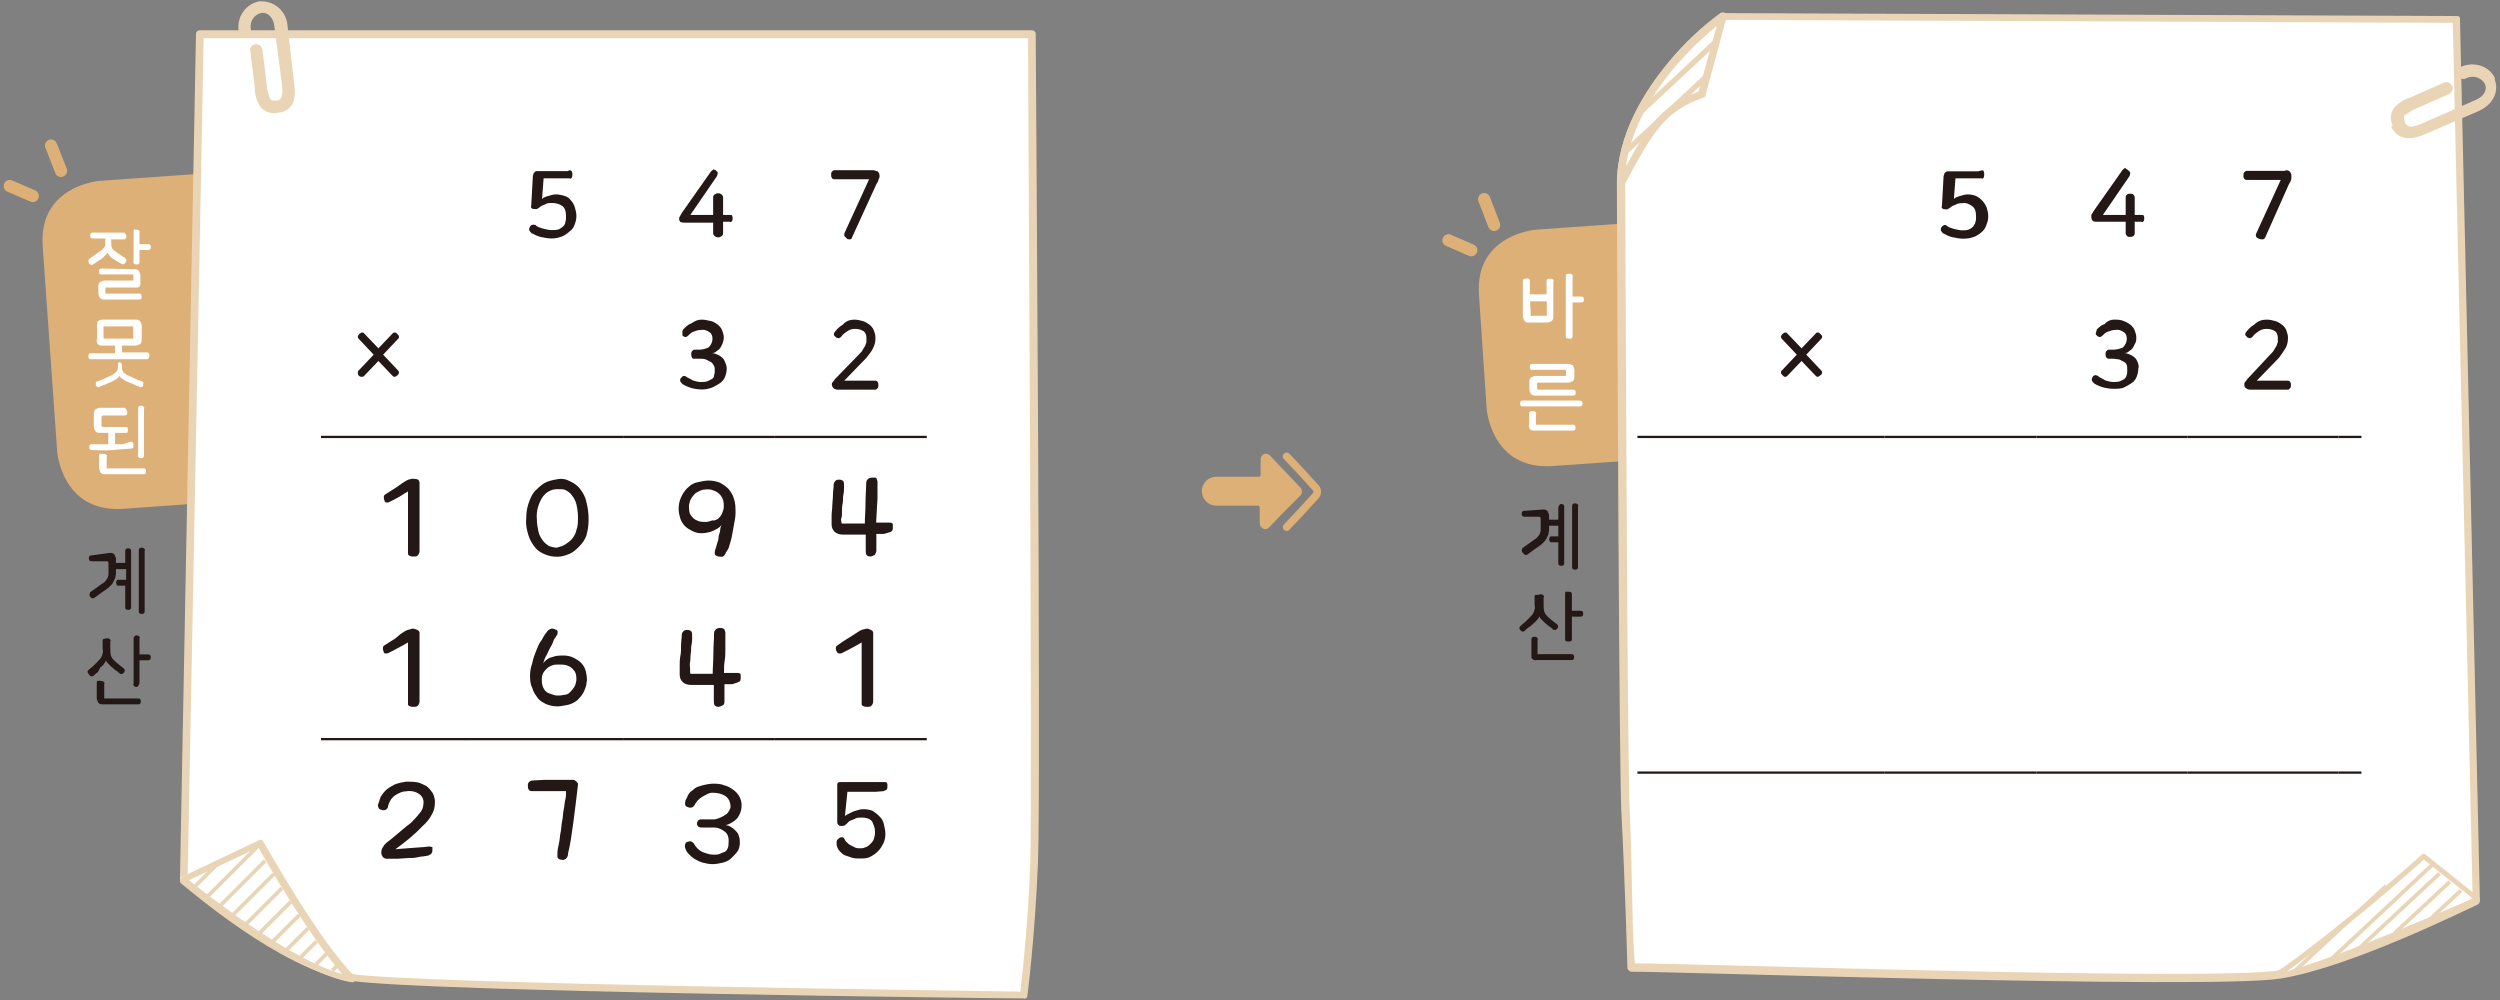 <?xml version="1.0" encoding="utf-8"?>
<!-- Generator: Adobe Illustrator 23.0.0, SVG Export Plug-In . SVG Version: 6.00 Build 0)  -->
<svg version="1.1" id="레이어_1" xmlns="http://www.w3.org/2000/svg" xmlns:xlink="http://www.w3.org/1999/xlink" x="0px"
	 y="0px" width="1106px" height="442.4px" viewBox="0 0 1106 442.4" style="enable-background:new 0 0 1106 442.4;"
	 xml:space="preserve">
<rect x="0" y="0" width="1106" height="442.4" fill="#808080" stroke="none"/>
<title>자산 1</title>
<g id="레이어_1-2">
	<path style="fill:#DDB078;" d="M44.2,80c0,0-27.3,2-25.3,29l6.4,90.8c0,0,2,27,29,25.3l48.3-3.4c0,0,27.3-2,25.3-29l-6.4-90.8
		c0,0-1.7-27.3-29-25.3L44.2,80z"/>
	<path style="fill:#FFFFFF;" d="M57.7,195.4c0.3,0,0.7,0,1,0.3c0.3,0.3,0.3,0.7,0.3,1s0,0.7,0,1s-0.3,0.7-0.7,0.7
		c-2.7,0.3-5.4,0.3-8.4,0.7c-3,0.3-6.1,0-9.1,0c-0.3,0-0.7,0-1-0.3c-0.3-0.3-0.3-0.7-0.3-1s0-0.7,0.3-1c0.3-0.3,0.7-0.3,1-0.3h7.1
		v-5.1h3v5.1h3.4L57.7,195.4z M56,181.5c0.3,0.3,0.3,0.7,0.3,1s0,0.7-0.3,1s-0.7,0.3-1,0.3h-9.4c-0.3,0-0.7,0.3-0.7,0.7l0,0v3.7
		c0,0.3,0.3,0.7,0.7,0.7l0,0h10.1c0.3,0,0.7,0,0.7,0.3c0.3,0.7,0.3,1.3,0,2c0,0.3-0.3,0.3-0.7,0.3H44.2c-0.7,0-1.3,0-2-0.7
		c-0.3-0.7-0.7-1.3-0.7-2v-5.7c0-0.7,0-1.3,0.7-2c0.7-0.3,1.3-0.7,2-0.7h11.1C55.6,180.9,56,181.2,56,181.5z M45.9,200.8
		c0.3,0,0.7,0,1,0.3s0.7,0.7,0.3,1v4.4c0,0.3,0,0.3,0,0.7c0,0,0.3,0.3,0.7,0h15.5c0.3,0,0.7,0,1,0.3c0.3,0.7,0.3,1.3,0,2
		c-0.3,0.3-0.7,0.3-1,0.3H46.5c-0.7,0-1.3,0-2-0.7c-0.3-0.7-0.7-1.3-0.7-2v-5.4c0-0.3,0-0.7,0.3-1C44.8,200.8,45.5,200.8,45.9,200.8
		L45.9,200.8z M62.4,179.5c0.3,0,0.7,0,1,0.3c0.3,0.3,0.7,0.7,0.3,1v20.6c0,0.3,0,0.7-0.3,1c-0.3,0.3-0.7,0.3-1,0.3
		c-0.3,0-0.7,0-1-0.3c-0.3-0.3-0.7-0.7-0.3-1v-20.6c0-0.3,0-0.7,0.3-1C61.7,179.5,62.1,179.5,62.4,179.5z"/>
	<path style="fill:#FFFFFF;" d="M54,155.9h10.8c0.3,0,0.7,0,1,0.3c0.3,0.3,0.3,0.7,0.3,1s0,0.7-0.3,1c0,0.3-0.3,0.7-0.7,0.7h-25
		c-0.3,0-0.7,0-0.7-0.3c-0.3-0.3-0.3-0.7-0.3-1s0-0.7,0.3-1c0-0.3,0.3-0.3,0.7-0.3h10.8v-4.7h3C54,151.5,54,155.9,54,155.9z
		 M52.6,160.3c0.3,0,0.7,0,1,0.3s0.3,0.7,0.3,1v0.7c0,1,0.3,1.7,0.7,2.4c0.7,0.7,1.7,1.3,2.7,1.7c1,0.3,2,1,2.7,1.3l2.7,1
		c0.3,0,0.7,0.3,0.7,0.7c0,0.3,0,0.7,0,1s-0.3,0.7-0.7,0.7c-0.3,0.3-0.7,0.3-1,0l-2.4-1l-2.4-1c-1-0.3-2-1-3-1.7c-0.7-0.3-1-1-1-1.3
		l0,0c-0.3,0.7-0.7,1-1,1.3c-1,0.7-2,1.3-3,1.7l-2.4,1l-2.4,1c-0.3,0.3-0.7,0.3-1,0c-0.3,0-0.7-0.3-0.7-0.7c0-0.3,0-0.7,0-1
		c0-0.3,0.3-0.7,0.7-0.7l2.7-1l2.7-1.3c1-0.3,2-1,2.7-1.7s1-1.3,1-2.4v-0.7c0-0.3,0-0.7,0.3-1C51.9,160.6,52.3,160.3,52.6,160.3z
		 M60,141.4c0.7,0,1.3,0,2,0.7c0.3,0.7,0.7,1.3,0.7,2v6.1c0,0.7,0,1.3-0.7,2c-0.7,0.3-1.3,0.7-2,0.7H45.2c-0.7,0-1.3,0-2-0.7
		c-0.3-0.7-0.7-1.3-0.3-2v-6.1c0-0.7,0-1.3,0.3-2c0.7-0.3,1.3-0.7,2-0.7H60z M46.5,144.4c-0.3,0-0.3,0-0.7,0c0,0,0,0.3,0,0.7v4
		c0,0.3,0,0.7,0.3,0.7h0.3h11.8c0.3,0,0.3,0,0.7,0c0,0,0.3-0.3,0-0.7v-4c0-0.3,0-0.3,0-0.7c-0.3,0-0.3,0-0.7,0H46.5z"/>
	<path style="fill:#FFFFFF;" d="M55.6,103.6c0.3,0.3,0.3,0.7,0.3,1c0,0.3,0,0.7-0.3,1c-0.3,0.3-0.7,0.3-1,0.3h-5.4v1.3
		c0,0.7,0,1.7,0.3,2.4c0.3,0.7,1,1.3,1.7,1.7c1.3,1,2.7,2,4,2.7c0.3,0.3,0.7,0.7,0.7,1s0,0.7-0.3,1s-0.3,0.7-0.7,0.7
		c-0.3,0.3-0.7,0.3-1.3,0c-0.3-0.3-1-0.7-1.7-1l-2-1.3c-0.7-0.3-1.3-1-1.7-1.7c-0.3-0.3-0.7-0.7-0.7-1l0,0c0,0.3-0.3,0.7-0.7,1
		c-0.7,0.7-1,1-1.7,1.7l-2,1.3l-2,1.3c-0.3,0.3-0.7,0.3-1,0c-0.3,0-0.7-0.3-0.7-0.7c-0.3-0.3-0.3-0.7-0.3-1s0.3-0.7,0.7-1l2.4-1.7
		l2.4-1.7c0.7-0.3,1-1,1.7-1.7c0.3-0.7,0.3-1.7,0.3-2.4v-1.3h-5.4c-0.3,0-0.7,0-1-0.3c-0.3-0.3-0.3-0.7-0.3-1c0-0.3,0-0.7,0.3-1
		c0.3-0.3,0.7-0.3,1-0.3H55C55,102.9,55.3,103.2,55.6,103.6z M59.4,119.1c0.7,0,1.3,0,2,0.7c0.3,0.7,0.7,1.3,0.7,2v3
		c0.3,1-0.3,2.4-1.3,2.4c-0.3,0-0.7,0-1,0H47.2h-0.3c0,0-0.3,0.3-0.3,0.7v1.3c0,0.3,0,0.7,0.3,0.7c0,0,0,0,0.3,0h14.5
		c0.3,0,0.7,0,0.7,0.3s0.3,0.7,0.3,1s0,0.7-0.3,1s-0.3,0.3-0.7,0.3H46.2c-0.7,0-1.3,0-2-0.7c-0.3-0.7-0.7-1.3-0.7-2v-3
		c0-0.7,0-1.3,0.7-2c0.7-0.3,1.3-0.7,2-0.7h12.1c0.3,0,0.3,0,0.7,0c0-0.3,0-0.3,0-0.7v-1.3c0-0.3,0-0.7-0.3-0.7h-0.3H44.8
		c-0.3,0-0.7,0-0.7-0.3c-0.3-0.3-0.3-0.7-0.3-1s0-0.7,0.3-1s0.3-0.3,0.7-0.3L59.4,119.1z M60.4,101.6c0.3,0,0.7,0,1,0.3
		c0.3,0.3,0.7,0.7,0.3,1v5.1h3.7c0.3,0,0.7,0,1,0.3c0.3,0.3,0.3,0.7,0.3,1c0,0.3,0,0.7-0.3,1c-0.3,0.3-0.7,0.3-1,0.3h-3.7v5.1
		c0,0.3,0,0.7-0.3,1s-0.7,0.3-1,0.3c-0.3,0-0.7,0-1-0.3c-0.3-0.3-0.7-0.7-0.3-1v-13.2c0-0.3,0-0.7,0.3-1
		C59.4,101.6,60,101.6,60.4,101.6z"/>
	<path style="fill:#231815;" d="M47.5,282.4c0.3,0,0.7,0,1,0.3c0.3,0.3,0.7,0.7,0.3,1v3.4c0,1,0,2,0.3,3s1,1.7,1.7,2.4l2,1.7
		l1.7,1.3c0.3,0.3,0.7,0.7,0.7,1c0,0.3,0,0.7-0.3,1c-0.3,0.3-0.7,0.7-1,0.7s-0.7,0-1-0.3c-0.3-0.3-1-1-1.7-1.3l-2-1.7
		c-0.7-0.7-1-1-1.7-1.7c-0.3-0.3-0.3-0.7-0.7-1l0,0c0,0.3-0.3,1-0.7,1.3c-0.3,0.7-1,1.3-1.7,1.7l-1,2l-2,1.7c-0.3,0.3-0.7,0.3-1,0.3
		c-0.3,0-0.7-0.3-1-0.7c-0.3-0.7-0.7-1-0.7-1.3s0.3-0.7,0.7-1l2-1.7l2-2c0.7-0.7,1.3-1.3,1.7-2.4c0.3-1,0.7-2,0.3-3v-3.4
		c0-0.3,0-0.7,0.3-1C46.9,282.4,47.2,282.4,47.5,282.4z M44.8,301.3c0.3,0,0.7,0,1,0.3s0.7,0.7,0.3,1v5.7c0,0,0,0.3,0,0.7
		c0.3,0,0.3,0,0.7,0H61c0.3,0,0.7,0,1,0.3s0.3,0.7,0.3,1s0,0.7-0.3,1c-0.3,0.3-0.7,0.3-1,0.3H45.5c-0.7,0-1.3,0-2-0.7
		c-0.3-0.7-0.7-1.3-0.7-2v-6.7c0-0.3,0-0.7,0.3-1C44.2,301.3,44.5,301,44.8,301.3z M60.4,281.1c0.3,0,0.7,0,1,0.3
		c0.3,0.3,0.7,0.7,0.3,1v7.1h3.7c0.3,0,0.7,0,1,0.3c0.3,0.3,0.3,0.7,0.3,1c0,0.3,0,0.7-0.3,1c-0.3,0.3-0.7,0.3-1,0.3h-3.7v9.8
		c0,0.3,0,0.7-0.3,1c-0.3,1-0.7,1-1,1s-0.7,0-1-0.3c-0.3-0.3-0.7-0.7-0.3-1v-19.9c0-0.3,0-0.7,0.3-1C59.4,281.4,60,281.1,60.4,281.1
		z"/>
	<path style="fill:#231815;" d="M48.6,244.6c0.7,0,1.3,0,2,0.7c0.3,0.7,0.7,1.3,0.7,2v3.7c0,1,0,2,0,2.7c0,0.7-0.3,1.3-0.3,2
		c-0.3,0.7-0.7,1.3-1,2s-1,1.3-1.7,2s-1.7,1.3-2.7,2l-3.7,2.7c-0.3,0.3-0.7,0.3-1,0.3c-0.3,0-0.7-0.3-1-0.7s-0.3-0.7-0.3-1
		c0-0.3,0.3-0.7,0.3-1l3.4-2.4c1-0.7,1.7-1.3,2.4-1.7c0.7-0.3,1-1,1.3-1.3c0.3-0.3,0.7-1,0.7-1.3c0.3-0.7,0.3-1,0.3-1.7s0-1.3,0-2.4
		V249c0-0.3-0.3-0.7-0.7-0.7l0,0h-6.7c-0.3,0-0.7,0-1-0.3s-0.3-0.7-0.3-1c0-0.3,0-0.7,0.3-1c0.3-0.3,0.7-0.3,1-0.3L48.6,244.6z
		 M56.7,242.6c0.3,0,0.7,0,1,0.3c0.3,0.3,0.3,0.7,0.3,1v24.6c0,0.3,0,0.7-0.3,1c-0.3,0.3-0.7,0.3-1,0.3c-0.3,0-0.7,0-1-0.3
		c-0.3-0.3-0.3-0.7-0.3-1v-9.4h-3c-0.3,0-0.7,0-0.7-0.3c-0.3-0.3-0.3-0.7-0.3-1c0-0.3,0-0.7,0.3-1c0-0.3,0.3-0.3,0.7-0.3h3.4v-4.7
		h-6.1V249h5.7V244c0-0.3,0-0.7,0.3-1C56,242.6,56.3,242.6,56.7,242.6z M62.7,242.3c0.3,0,0.7,0,1,0.3c0.3,0.3,0.7,0.7,0.3,1v26.7
		c0,0.3,0,0.7-0.3,1c-0.3,0.3-0.7,0.3-1,0.3c-0.3,0-0.7,0-1-0.3s-0.3-0.7-0.3-1v-26.7c0-0.3,0-0.7,0.3-1
		C62.1,242.3,62.4,242.3,62.7,242.3z"/>
	
		<line style="fill:none;stroke:#DDB078;stroke-width:5.399;stroke-linecap:round;stroke-linejoin:round;" x1="22.6" y1="64.4" x2="27" y2="75.6"/>
	
		<line style="fill:none;stroke:#DDB078;stroke-width:5.399;stroke-linecap:round;stroke-linejoin:round;" x1="4.3" y1="82.3" x2="14.5" y2="86.7"/>
	<path style="fill:#FFFFFF;" d="M88.4,14.8h368.1c0,0,2.4,333.4,1.3,366.5s-4.7,59.1-4.7,59.1s-266.2-3.7-297.6-8.1
		s-74.2-42.5-74.2-42.5L88.4,14.8z"/>
	<path style="fill:#E9D5B6;" d="M83,388.7c6.4,5.1,43.9,37.8,72.5,42.2c29.7,4.4,275,7.4,295.9,7.8c0.7-6.1,3.4-29,4.4-57.4
		c1-31.4-1-341.2-1-364.4H90.1L83,388.7z M452.8,441.7L452.8,441.7c-10.1,0-266.6-3-297.6-7.8s-72.5-41.2-74.9-42.9
		c-0.3-0.3-0.7-0.7-0.7-1.3l7.1-374.6c0-1,0.7-1.7,1.7-1.7h368.1c1,0,1.7,0.7,1.7,1.7c0,2.7,2.4,333.7,1,366.5
		c-1.3,32.7-4.7,59.1-4.7,59.1C454.5,441.4,453.8,442,452.8,441.7"/>
	<path style="fill:#FFFFFF;" d="M155.5,434.3c-27-4-75.9-45.9-75.9-45.9l34.8-16.9C114.4,371.5,139.3,417.4,155.5,434.3"/>
	<path style="fill:#E9D5B6;" d="M83.6,389.4c8.4,6.7,44.5,35.1,67.8,41.5c-14.5-16.5-33.4-49.3-37.1-56L83.6,389.4z M155.9,434.6
		L155.9,434.6c-26.7-4-73.6-42.9-75.6-44.5c-0.3-0.3-0.7-0.7-0.3-1.3c0-0.3,0.3-1,0.7-1l34.1-16.2c0.7-0.3,1.3,0,1.7,0.7
		c0.3,0.3,24.6,44.2,40.5,59.7c0.3,0.3,0.7,1,0.3,1.7C156.9,434.3,156.2,434.6,155.9,434.6"/>
	
		<rect x="83.5" y="386" transform="matrix(0.707 -0.707 0.707 0.707 -246.703 178.108)" style="fill:#E9D5B6;" width="16.2" height="1.7"/>
	
		<rect x="87" y="384.8" transform="matrix(0.707 -0.707 0.707 0.707 -242.587 185.694)" style="fill:#E9D5B6;" width="31.7" height="1.7"/>
	
		<rect x="92.8" y="390.2" transform="matrix(0.707 -0.707 0.707 0.707 -245.118 190.271)" style="fill:#E9D5B6;" width="28.7" height="1.7"/>
	
		<rect x="99" y="395" transform="matrix(0.707 -0.707 0.707 0.707 -247.088 195.153)" style="fill:#E9D5B6;" width="26" height="1.7"/>
	
		<rect x="105.2" y="400.2" transform="matrix(0.707 -0.707 0.707 0.707 -249.399 199.97)" style="fill:#E9D5B6;" width="22.9" height="1.7"/>
	
		<rect x="111.7" y="405.2" transform="matrix(0.707 -0.707 0.707 0.707 -251.467 204.925)" style="fill:#E9D5B6;" width="19.9" height="1.7"/>
	
		<rect x="118" y="410" transform="matrix(0.707 -0.707 0.707 0.707 -253.454 209.748)" style="fill:#E9D5B6;" width="16.9" height="1.7"/>
	
		<rect x="124.8" y="414.7" transform="matrix(0.707 -0.707 0.707 0.707 -255.292 214.702)" style="fill:#E9D5B6;" width="13.5" height="1.7"/>
	
		<rect x="131.5" y="419.2" transform="matrix(0.707 -0.707 0.707 0.707 -257.05 219.589)" style="fill:#E9D5B6;" width="10.1" height="1.7"/>
	
		<rect x="138.9" y="423.4" transform="matrix(0.707 -0.707 0.707 0.707 -258.312 224.847)" style="fill:#E9D5B6;" width="6.7" height="1.7"/>
	
		<rect x="146.7" y="427.5" transform="matrix(0.707 -0.707 0.707 0.707 -259.516 230.173)" style="fill:#E9D5B6;" width="2.7" height="1.7"/>
	<path style="fill:#E9D5B6;" d="M122.8,49.9L122.8,49.9c-3.4,0.7-6.4-0.7-8.1-3.4c-1.3-2.4-2-4.7-2-7.4v-0.7l-2-15.9
		c-0.3-1.3,0.7-2.7,2.4-3l0,0l0,0c1.3,0,2.7,1,3,2.4l2,16.5c0,1.7,0.7,3.4,1.3,5.1c0.3,0.7,0.7,1,2.4,1h0.3c1.3,0,3.4-0.3,2.7-6.7
		l-3.4-26c-0.3-3.4-2.4-6.4-5.7-6.1c-3.4,0.7-5.4,4-4.7,7.4l0,0c0,1.3-1.3,2.7-2.7,2.7c-1.3,0-2.4-1-2.7-2c-1-6.1,3-12.1,9.1-13.2
		h0.3h0.7c6.1,0,11.1,4.7,11.5,10.8l3,26.3C131.6,47.2,126.8,49.6,122.8,49.9"/>
	<line style="fill:none;stroke:#231815;stroke-width:1.012;stroke-miterlimit:10;" x1="142" y1="193.3" x2="208.8" y2="193.3"/>
	<line style="fill:none;stroke:#231815;stroke-width:1.012;stroke-miterlimit:10;" x1="208.8" y1="193.3" x2="276" y2="193.3"/>
	<line style="fill:none;stroke:#231815;stroke-width:1.012;stroke-miterlimit:10;" x1="276" y1="193.3" x2="342.8" y2="193.3"/>
	<line style="fill:none;stroke:#231815;stroke-width:1.012;stroke-miterlimit:10;" x1="342.8" y1="193.3" x2="410" y2="193.3"/>
	<line style="fill:none;stroke:#231815;stroke-width:1.012;stroke-miterlimit:10;" x1="142" y1="327" x2="208.8" y2="327"/>
	<line style="fill:none;stroke:#231815;stroke-width:1.012;stroke-miterlimit:10;" x1="208.8" y1="327" x2="276" y2="327"/>
	<line style="fill:none;stroke:#231815;stroke-width:1.012;stroke-miterlimit:10;" x1="276" y1="327" x2="342.8" y2="327"/>
	<line style="fill:none;stroke:#231815;stroke-width:1.012;stroke-miterlimit:10;" x1="342.8" y1="327" x2="410" y2="327"/>
	<path style="fill:#231815;" d="M253,75.9c0.3,0.7,0.3,1.7,0,2.7c-0.3,0.3-0.7,0.7-1,0.3h-11.5l-0.7,9.1c0.7-0.7,1.7-1,2.7-1.3
		s2.4-0.7,3.4-0.7c1.3,0,2.7,0.3,4,0.7c1,0.3,2,1,2.7,2c0.7,0.7,1.3,1.7,1.7,3c0.3,1,0.7,2.4,0.7,3.7v0.3c0,1.3-0.3,2.4-0.7,3.4
		c-0.3,1-1,2.4-2,3c-1,1-2,1.7-3.4,2.4c-1.7,0.7-3.4,1-4.7,1c-1.7,0-3.4-0.3-5.1-0.7c-1.3-0.3-2.7-1-4-1.7c-0.3-0.3-0.7-0.7-1-1.3
		c0-0.7,0-1,0.3-1.3c0.3-1,1.3-1.3,2.4-1c0,0,0.3,0,0.3,0.3c1,0.7,2,1,3,1.3c1.3,0.3,2.7,0.7,4,0.7c1,0,2,0,3-0.3
		c0.7-0.3,1.3-0.7,2-1.3c0.7-0.7,1-1.3,1-2c0.3-0.7,0.3-1.3,0.3-2.4v-0.3c0-1.7-0.3-3.4-1.7-4.4s-3-1.3-4.7-1.3c-1,0-2,0-3,0.7
		c-1,0.3-1.7,0.7-2.4,1.3c-0.3,0.3-0.7,0.3-1,0.7c-0.3,0-0.7,0-1,0c-0.3,0-1,0-1.3-0.3s-0.7-0.7-0.3-1l0.7-12.5c0-0.7,0-1,0.3-1.7
		c0-0.3,0.3-0.7,0.7-1c0.3-0.3,0.7-0.3,1-0.3c0.3,0,1,0,1.3,0h12.1C252,75.2,252.7,75.2,253,75.9z"/>
	<path style="fill:#231815;" d="M316.5,75.2c0.3,0.3,0.7,0.7,1,1c0,0.7,0,1-0.3,1.7l-11.8,17.2h10.1v-7.8c0-0.7,0.3-1,0.7-1.3
		c1-0.7,2-0.7,3,0c0.3,0.3,0.7,0.7,0.7,1.3v7.8h3c0.3,0,1,0,1,0.3c0.3,0.7,0.3,1.7,0,2.4c-0.3,0.3-0.7,0.7-1,0.3h-3v5.1
		c0,0.7-0.3,1-0.7,1.3c-1,0.7-2,0.7-3,0c-0.3-0.3-0.7-0.7-0.7-1.3v-4.7H303c-0.7,0-1.3,0-2-0.3c-0.7-0.7-0.7-1.7-0.3-2.4
		s0.7-1,1-1.7l12.8-18.2c0.3-0.3,0.7-0.7,1.3-1C315.8,74.9,316.1,75.2,316.5,75.2z"/>
	<path style="fill:#231815;" d="M388.4,75.9c0.3,0.3,0.7,1,0.7,1.7c0,0.3,0,0.3,0,0.7s0,0.3-0.3,0.7c0,0.3-0.3,0.7-0.3,1
		c0,0.3-0.3,0.7-0.7,1.3l-10.8,23.6c0,0.7-0.7,1-1,1c-0.3,0-1,0-1.3-0.3s-0.7-0.7-1-1c-0.3-0.7-0.3-1,0-1.7l10.8-23.6h-15.5
		c-0.3,0-1-0.3-1-0.7c-0.3-0.3-0.3-0.7-0.3-1.3c0-0.3,0-1,0.3-1.3s0.7-0.7,1-0.7h16.9C386.7,75.2,387.3,75.6,388.4,75.9z"/>
	<path style="fill:#231815;" d="M174.8,147.1c0.3,0,0.7,0.3,1,0.7c0.3,0.3,0.7,0.7,0.7,1s0,1-0.3,1l-6.7,7.1l6.7,7.1
		c0.3,0.3,0.3,0.7,0.3,1c-0.3,1-1,1.3-1.7,1.7c-0.3,0-0.7,0-1-0.3l-6.4-6.7l-6.4,6.7c-0.3,0.3-0.7,0.3-1,0.3c-1,0-1.7-0.7-1.7-1.7
		c0-0.3,0-1,0.3-1l6.7-7.1l-6.7-7.1c-0.3-0.3-0.3-0.7-0.3-1c0.3-1,1-1.3,1.7-1.7c0.3,0,1,0,1,0.3l6.4,6.7l6.4-6.7
		C174.1,147.1,174.4,147.1,174.8,147.1z"/>
	<path style="fill:#231815;" d="M310.4,141.4c1.3,0,2.7,0.3,4.4,0.7c1,0.3,2,1,3,1.7c0.7,0.7,1.3,1.3,1.7,2.4s0.7,2,0.7,3v0.3
		c0,1.3-0.7,3-1.3,4c-0.3,0.7-1,1.3-1.7,1.7c-0.7,0.7-1.3,1-2.4,1c1,0,1.7,0.3,2.7,0.7c0.7,0.3,1.3,0.7,2,1.3s1,1.3,1.3,2
		c0.3,1,0.7,1.7,0.7,2.7v0.3c0,1-0.3,2.4-0.7,3.4s-1,2-2,2.7c-1,0.7-2,1.3-3.4,2c-1.7,0.7-3.4,1-4.7,1c-3,0-6.1-0.7-8.8-2.4
		c-0.3-0.3-0.7-0.7-1-1.3c0-0.7,0-1,0.3-1.3c0.3-0.3,0.7-0.7,1-1c0.3,0,1,0,1.3,0.3c1,0.7,2,1,3,1.7c1,0.3,2.4,0.7,3.4,0.7
		s2,0,3-0.3c0.7-0.3,1.3-0.7,2-1c0.7-0.3,1-1,1-1.7c0.3-0.7,0.3-1.3,0.3-2v-0.3c0-0.7,0-1.7-0.7-2.4c-0.3-0.7-0.7-1-1.3-1.3
		c-0.7-0.3-1.3-0.7-2-1c-1-0.3-1.7-0.3-2.7-0.3h-2.4c-0.3,0-1,0-1-0.7c-0.3-0.3-0.3-1-0.3-1.3c0-0.3,0-1,0.3-1.3
		c0.3-0.3,0.7-0.7,1-0.7h2c1.3,0,3-0.3,4.4-1c1-1,1.7-2.4,1.7-3.7l0,0c0-1.3-0.3-2.4-1.3-3c-1.3-1-2.7-1.3-4-1c-1,0-2,0.3-3,0.7
		c-1,0.3-1.7,1-2.4,1.7c-0.3,0.3-0.7,0.7-1.3,0.7c-0.3,0-1-0.3-1.3-0.7c0-0.7,0-1.3,0-1.7c0-0.3,0.3-1,0.7-1.3c1-1,2-2,3.4-2.4
		C307.4,142,308.7,141.4,310.4,141.4z"/>
	<path style="fill:#231815;" d="M377.9,141.4c1.3,0,2.7,0.3,4,0.7c1,0.3,2,1,3,1.7c0.7,0.7,1.3,1.3,1.7,2.4s0.7,2,0.7,3v0.3
		c0,1.7-0.3,3-1,4.4c-0.7,1.7-2,3-3,4.4l-9.8,10.1h13.8c0.3,0,1,0.3,1,0.7c0.3,0.3,0.3,0.7,0.3,1.3c0,0.3,0,1-0.3,1.3
		c-0.3,0.3-0.7,0.7-1,0.7h-16.2c-0.7,0-1.7,0-2.4-0.7s-1-2-0.3-2.7c0.3-0.3,0.7-0.7,1-1.3l10.5-10.8c0.7-0.7,1.3-1.3,1.7-2
		c0.3-0.7,0.7-1,1-1.7c0.3-0.3,0.3-1,0.7-1.7c0-0.7,0-1,0-1.7v-0.3c0-1-0.3-2.4-1.3-3c-1-0.7-2.4-1-3.7-1s-2.4,0.3-3.4,1
		c-1,0.7-2,1.3-2.7,2.4c-0.3,0.3-0.7,0.7-1,0.7c-0.3,0-1,0-1.3-0.3s-0.7-0.7-1-1c0-0.3,0-1,0.3-1.3c1-1.3,2-2.4,3.7-3.4
		C374.2,142,376.2,141.4,377.9,141.4z"/>
	<path style="fill:#231815;" d="M183.9,211.9c1,0,1.7,0.7,1.7,1.7c0,2,0,4,0,6.4s0,4.7,0,7.4s0,5.1,0,7.8s0,4.7,0,6.7
		c0,0.7,0,1.3,0,1.7s0,1-0.3,1.3c0,0.3-0.3,0.7-0.7,1c-0.3,0.3-1,0.3-1.7,0.3s-1,0-1.7-0.3c-0.3-0.3-0.7-0.3-0.7-1c0-0.3,0-1,0-1.3
		c0-0.7,0-1.3,0-2c0-1.7,0-3.7,0-5.7s0-4.4,0-6.4s0-4.4,0-6.4c0-2,0-4,0-5.7l-1.7,1l-2,1.3l-2.4,1.3l-2,1c-0.3,0.3-1,0.3-1.3,0.3
		c-0.7,0-1-0.3-1-1c-0.3-0.3-0.3-1-0.3-1.3s0-1,0.7-1.3l2-1.3l2.7-1.7l2.4-1.7l2-1.3c0.7-0.3,1.3-0.7,2-0.7
		C182.2,211.6,182.9,211.9,183.9,211.9z"/>
	<path style="fill:#231815;" d="M256.4,241.6c-1.3,1.3-2.7,2.7-4.4,3.4s-3.4,1.3-5.4,1.3s-3.7-0.3-5.4-1c-1.7-0.7-3.4-1.7-4.4-3
		c-1.3-1.7-2.4-3.4-3-5.4c-0.7-2.4-1.3-4.7-1-7.4c0-2.4,0.3-4.7,1-6.7c0.7-2,1.3-3.7,2.7-5.4c1.3-1.3,2.7-2.7,4.4-3.7
		s3.7-1.3,5.7-1.7s4,0,5.7,1c1.7,0.7,3.4,2,4.4,3.4c1.3,1.7,2.4,3.7,2.7,5.7c0.7,2.4,1,5.1,1,7.8c0,2.4-0.3,4.7-1,7.1
		C258.8,238.6,257.8,240.2,256.4,241.6z M250,240.9c1-0.7,2-1.3,3-2.4c1-1.3,1.7-2.4,2-4c0.7-1.7,0.7-3.7,0.7-5.7s-0.3-4-0.7-5.7
		c-0.3-1.3-1-2.7-2-4c-0.7-1-1.7-1.7-3-2.4c-1-0.3-2-0.3-3.4-0.3c-2.7,0-5.1,1.3-6.7,3.7c-1.7,2.7-2.7,6.1-2.4,9.4
		c0,2,0.3,3.7,0.7,5.7c0.3,1.3,1,2.7,2,4c0.7,1,1.7,1.7,2.7,2.4c1,0.3,2.4,0.7,3.4,0.7C247.6,241.9,249,241.6,250,240.9z"/>
	<path style="fill:#231815;" d="M320.9,245c-0.3,0.7-0.7,1-1.3,1.3c-0.7,0-1.7,0-2.4-0.3c-0.7-0.3-1-0.7-1-1c0-0.7,0-1.3,0.3-2
		s0.3-1.3,0.7-2.4s0.7-2,0.7-3c0-1,0.7-2,0.7-3s0.3-1.7,0.7-2.4c-1,1.3-2.4,2-4,2.7s-3.4,1-5.1,1c-1.3,0-2.7-0.3-4-1
		c-1.3-0.7-2.4-1.3-3.4-2.4s-1.7-2.4-2-3.7c-1-3.4-0.7-6.7,1-9.8c0.7-1.3,1.7-2.7,3-3.7c1-1,2.4-1.7,4-2s3-0.7,4.7-0.7
		s3.4,0.3,5.1,1c1.3,0.7,2.7,1.7,3.7,2.7c1,1.3,2,2.7,2.4,4.4c0.7,2,0.7,4,0.7,6.1c0,1.7-0.3,3.4-0.7,5.4c-0.3,1.7-0.7,3.7-1,5.4
		s-1,3.4-1.3,4.7C321.9,243.6,321.2,244,320.9,245z M317.8,229.4c0.7-0.7,1.3-1.3,1.7-2.4c0.3-1,0.7-1.7,0.7-2.7s0-2-0.3-3
		c-0.3-1-0.7-1.7-1.3-2.4c-0.7-0.7-1.3-1.3-2.4-1.7c-0.7-0.3-1.7-0.7-2.7-0.7s-2,0-3,0.3s-2,1-2.7,1.3c-0.7,0.7-1.3,1.3-2,2.4
		c-0.7,1-0.7,2-1,3c0,1,0,2.4,0.3,3.4s1,1.7,1.7,2.4s1.7,1,2.4,1.3c1,0.3,2,0.3,3,0.3s2-0.3,3-0.7
		C316.1,230.5,317.2,229.8,317.8,229.4z"/>
	<path style="fill:#231815;" d="M391.1,236.2h-3.4c0,0.7,0,1.3,0,2s0,1.3,0,2c0,0.7,0,1.3,0,2c0,0.7,0,1,0,1.3c0,0.7-0.3,1.3-0.7,2
		c-0.7,0.3-1.3,0.7-2,0.7c-0.7,0-1.3-0.3-1.7-0.7c-0.3-0.7-0.3-1.3-0.3-2v-1.7c0-0.7,0-1.3,0-2c0-0.7,0-1.3,0-2v-1.3h-3h-3h-2.4
		h-1.7c-1.3,0-2.7-0.3-3.7-1.3c-1-1-1.3-2-1.3-3.4c0-1,0-2.4,0-3.7s0.3-3,0.3-4.4c0-1.3,0.3-3,0.3-4.7s0.3-3,0.3-4.4
		c0-1.3,1-2.4,2-2.4h0.3c0.7,0,1.3,0,2,0.7c0.3,0.7,0.3,1.3,0.3,1.7c0,0,0,0.7,0,1.3s0,1.7-0.3,3s0,2.4-0.3,3.7s-0.3,2.7-0.3,3.7
		c0,1,0,2.4-0.3,3c-0.3,0.7,0,1.3,0,1.3s0,1,0.3,1s0.7,0,1,0h4h2.7h2.4c0-2.7,0.3-5.7,0.3-9.1c0-3.4,0.3-6.1,0.3-8.8
		c0-0.7,0.3-1.3,0.7-1.7s1-0.7,2-0.7c0.3,0,1,0,1.3,0s0.7,0.3,0.7,0.7c0,0.3,0.3,0.7,0.3,1s0,0.7,0,1c0,0.7,0,1.3,0,2.7
		c0,1.3,0,2.7,0,4c0,1.3-0.3,3.4-0.3,5.1l-0.3,5.4h3.4h2.4c0.3,0,1,0,1.3,0.3c0.3,0,0.3,0.7,0.3,1.3s0,1.7-0.3,2s-0.7,0.7-1.3,0.7
		L391.1,236.2z"/>
	<path style="fill:#231815;" d="M183.9,278.4c1,0.3,1.7,0.7,1.7,1.7c0,2,0,4,0,6.4s0,4.7,0,7.4s0,5.1,0,7.8c0,2.7,0,4.7,0,6.7
		c0,0.7,0,1.3,0,1.7s0,1-0.3,1.3c0,0.3-0.3,0.7-0.7,1c-0.3,0.3-1,0.3-1.7,0.3s-1,0-1.7-0.3c-0.3-0.3-0.7-0.3-0.7-0.7s0-1,0-1.3
		c0-0.7,0-1.3,0-2c0-1.7,0-3.7,0-5.7s0-4.4,0-6.4s0-4.4,0-6.4s0-4,0-5.7l-1.7,1l-2.4,1.3l-2.4,1.3l-2,1c-0.3,0.3-1,0.3-1.3,0.3
		c-0.7,0-1-0.3-1-1c-0.3-0.3-0.3-1-0.3-1.3s0-1,0.7-1.3l2-1.3l2.7-1.7l2.4-2l2-1.3c0.7-0.3,1.3-0.7,2-0.7
		C182.2,278,182.9,278,183.9,278.4z"/>
	<path style="fill:#231815;" d="M258.1,306.4c-0.7,1.3-1.7,2.4-2.7,3.4c-1.3,1-2.7,1.7-4,2c-1.7,0.3-3.4,0.7-4.7,0.7
		c-1.7,0-3.4-0.3-5.1-1c-1.3-0.7-2.7-1.3-3.7-2.7s-2-2.7-2.4-4.4c-1-2-1-3.7-1-5.7c0-1.7,0.3-3.4,1-5.4c0.3-1.7,1-3.7,1.7-5.4
		s1.3-3.4,2.4-4.7c0.7-1.3,1.3-2.4,2.4-3.7c0.3-0.7,1-1,1.7-1.3s1.3,0,2,0.3c0.7,0,1,0.7,1,1c0,0.7,0,1.3-0.7,2
		c-0.3,0.7-1,1.3-1.3,2.4s-1,2-1.7,3.4s-1,2.4-1.7,3.4c-0.3,0.7-0.7,1.7-1,2.7c1-1.3,2.4-2.4,4-2.7c1.7-0.7,3.4-0.7,5.1-0.7
		c1.3,0,3,0.3,4.4,1c1.3,0.7,2.4,1.3,3.4,2.4c1,1,1.7,2.4,2,3.7c0.3,1.7,0.7,3.4,0.3,4.7C259.5,303.3,258.8,305,258.1,306.4z
		 M252,306.4c0.7-0.7,1.3-1.3,2-2.4c0.7-1,0.7-2,1-3c0-1,0-2-0.3-3c-0.3-1-1-1.7-1.7-2.4c-0.7-0.7-1.7-1-2.4-1.3
		c-1-0.3-2.4-0.3-3.4-0.3s-2,0-2.7,0.3c-1,0.3-1.7,0.7-2.4,1.3c-0.7,0.7-1.3,1.3-1.7,2s-0.7,1.7-0.7,2.7c0,1,0,2,0.3,3
		c0.3,1,0.7,1.7,1.3,2.4c0.7,0.7,1.3,1,2.4,1.3c1,0.3,1.7,0.7,2.7,0.7c1,0,2,0,3-0.3C250.3,307.4,251.4,307.1,252,306.4L252,306.4z"
		/>
	<path style="fill:#231815;" d="M323.9,302.7h-3.4c0,0.7,0,1.3,0,2c0,0.7,0,1.3,0,2c0,0.7,0,1.3,0,2c0,0.7,0,1,0,1.3
		c0,0.7,0,1.7-0.7,2s-1.3,0.7-2,0.7s-1.3-0.3-1.7-0.7c-0.3-0.7-0.3-1.3-0.3-2v-3.4c0-0.7,0-1.3,0-2V303h-3h-3h-2.4h-1.7
		c-1.3,0-2.7-0.3-3.7-1.3c-1-1-1.3-2-1.3-3.4c0-1,0-2.4,0-3.7s0-3,0.3-4.4s0.3-3,0.3-4.7s0.3-3,0.3-4.4s1-2.4,2-2.4c0,0,0,0,0.3,0
		c0.7,0,1.3,0,2,0.7c0.3,0.7,0.3,1.3,0.3,1.7c0,0,0,0.7,0,1.3s0,1.7-0.3,3s0,2.4-0.3,3.7s0,2.7-0.3,3.7s0,2.4,0,3s0,1.3,0,1.3
		s0,1,0.3,1s0.7,0,1,0h4h2.7h2c0-2.7,0.3-5.7,0.3-9.1s0.3-6.1,0.3-8.8c0-0.7,0.3-1.3,0.7-1.7s1-0.7,2-0.7c0.3,0,1,0,1.3,0.3
		c0.3,0,0.7,0.3,0.7,0.7s0.3,0.7,0.3,0.7c0,0.3,0,0.7,0,1s0,1.3,0,2.7s0,2.7,0,4s0,3.4-0.3,5.1s-0.3,3.4-0.3,5.4h3.4h2.4
		c0.3,0,1,0,1.3,0.3c0.3,0,0.3,0.7,0.3,1.3s0,1.7-0.3,2s-0.7,0.3-1.3,0.7L323.9,302.7z"/>
	<path style="fill:#231815;" d="M384.6,278.4c1,0.3,1.7,0.7,1.7,1.7c0,2,0,4,0,6.4s0,4.7,0,7.4s0,5.1,0,7.8c0,2.7,0,4.7,0,6.7
		c0,0.7,0,1.3,0,1.7s0,1-0.3,1.3c0,0.3-0.3,0.7-0.7,1c-0.3,0.3-1,0.3-1.7,0.3s-1,0-1.7-0.3c-0.3-0.3-0.7-0.3-0.7-0.7s0-1,0-1.3
		c0-0.7,0-1.3,0-2c0-1.7,0-3.7,0-5.7s0-4.4,0-6.4s0-4.4,0-6.4s0-4,0-5.7l-1.7,1l-2.4,1.3c-0.7,0.3-1.7,1-2.4,1.3l-2,1
		c-0.3,0.3-1,0.3-1.3,0.3c-0.7,0-1-0.3-1.3-1c-0.3-0.3-0.3-1-0.3-1.3s0-1,0.7-1.3l2.4-1.7l2.7-1.7l2.7-1.7l2-1.3
		c0.7-0.3,1.3-0.7,2-0.7C383.3,278,384,278,384.6,278.4z"/>
	<path style="fill:#231815;" d="M191.3,375.9c0,0.7,0,1.3-0.7,2c-0.7,0.3-1,0.7-1.7,0.7c-1.3,0.3-3,0.3-4.4,0.7
		c-1.3,0.3-2.7,0.3-4,0.3l-4.4,0.3c-1.3,0-3,0-4.7,0c-0.7,0-1.3,0-2-0.7c-0.3-0.7-0.7-1-0.7-1.7s0-1.3,0.3-2s0.7-1,1-1.7
		c0.3-0.3,0.7-0.7,1-1l1.7-1.3l2.4-2l2.4-2c0.7-0.7,1.7-1.3,2.4-2l1.7-1.3c1.3-1.3,2.7-2.7,4-4.4c1-1,1.7-2.7,1.7-4
		c0.3-1.7-0.3-3.4-1.7-4.4c-1.7-1.3-4-1.7-6.1-1.3c-1,0-2,0.3-2.7,0.7c-1,0.3-1.7,1-2.4,1.3c-0.7,0.7-1.3,1.3-1.7,2s-0.7,1.3-1,2.4
		c0,0.7-0.3,1.3-1,1.7s-1.3,0.3-2,0c-0.7,0-1-0.3-1.3-1c-0.3-0.7-0.3-1,0-1.7c0.3-1,0.7-2,1-3c0.7-1,1.3-2,2.4-3s2.4-1.7,3.7-2.4
		c1.7-0.7,3.4-1,5.1-1.3c1.7,0,3.4,0,5.1,0.3c1.3,0.3,2.7,1,4,1.7c1,0.7,2,2,2.7,3c0.7,1.3,1,2.7,1,4c0,2-0.3,3.7-1.3,5.4
		c-1,2-2.4,3.7-4,5.1c-0.7,0.7-1.7,1.7-2.7,2.7l-3.4,3l-3.4,2.7l-2.7,2l3.7-0.3l4-0.3l4-0.3c1.3,0,2.4-0.3,3-0.3s1,0,1.7,0.3
		C191.3,374.5,191.3,375.2,191.3,375.9z"/>
	<path style="fill:#231815;" d="M255.4,346.2c0.3,0.3,0.3,0.7,0.3,1c-0.7,5.7-1.3,11.1-2,16.2s-1.3,9.8-2.4,14.2c0,1-0.3,1.7-1,2.4
		c-0.7,0.3-1.3,0.7-2,0.3c-0.3,0-0.7,0-1-0.3c-0.3,0-0.3-0.3-0.7-0.7c0-0.3,0-0.7,0-1c0-0.3,0-1,0-1.3c0-0.3,0.3-2.4,0.7-4
		s0.3-3,0.7-4.7s0.3-3.4,0.7-5.1s0.3-3.4,0.7-5.1s0.3-3,0.7-4.4s0.3-2.7,0.3-3.7H246h-3.4h-3.4h-2.7h-1.3c-1.3,0-1.7-1-1.7-2.7
		c0-1,0.7-1.7,1.7-2h0.3l5.4-0.3h4.4c1.3,0,2.7,0,4,0h4.7C254.7,345.5,255.1,345.9,255.4,346.2z"/>
	<path style="fill:#231815;" d="M320.5,367.8c-1.3-1-3-1.7-4.4-1.7h-1h-1.7h-1.7h-1c-0.7,0-1,0-1.7-0.3c-0.3-0.3-0.7-1-0.7-1.3
		c0-1,0.7-2,1.7-2h0.3h3.4c0.7,0,1.3,0,2,0c1,0,1.7-0.3,2.7-0.7c0.7-0.3,1.7-0.7,2.4-1.3c0.7-0.3,1.3-1,1.7-1.7s0.7-1.3,0.7-2
		c0-1.7-0.7-3.4-2-4.4c-1.7-1.3-4-1.7-6.1-1.7c-0.7,0-1.7,0.3-2.4,0.7c-1.3,0.7-2.7,1.3-4,2.7c-0.3,0.3-0.7,1-1,1.3
		c-0.3,0.7-0.7,1.3-1.3,1.7c-0.7,0.3-1.3,0.3-2,0c-1-0.3-1.3-0.7-1.3-1.3c0-1,0-1.7,0.7-2.7c0.3-0.7,0.7-1.7,1.3-2.4
		c0.7-0.7,1.7-1.3,2.4-2c1-0.7,2.4-1,3.4-1.3c1.3-0.3,3-0.7,4.4-0.7c1.7,0,3.4,0,5.1,0.7c1.3,0.3,2.7,1,4,2c1,0.7,2,1.7,2.7,3
		c0.7,1.3,1,2.4,1,4c0,2-0.7,4-2,5.7c-1.3,1.3-3,2.4-5.1,3c1,0,1.7,0.3,2.7,1c0.7,0.3,1.3,1,2,1.7s1,1.3,1.3,2.4
		c0.3,1,0.3,1.7,0.3,2.7c0,1.3-0.3,2.7-1,3.7c-0.7,1-1.7,2-2.7,3s-2.4,1.7-3.7,2s-3,0.7-4.7,0.7c-1.3,0-3-0.3-4.4-0.7
		s-2.4-1-3.7-1.7c-1-0.7-1.7-1.3-2.7-2.4c-0.7-0.7-1-1.7-1.3-2.4c-0.3-1,0-2.4,1-2.7c0,0,0,0,0.3,0c0.7-0.3,1-0.3,1.7,0
		c0.3,0.3,1,0.7,1,1c0.7,1.3,2,2.7,3.4,3.4c1.7,0.7,3.4,1.3,5.1,1.3c1,0,2,0,2.7-0.3c0.7-0.3,1.7-0.7,2.4-1c0.7-0.3,1-1,1.3-1.7
		s0.3-1.3,0.3-2C322.6,370.5,321.9,368.8,320.5,367.8z"/>
	<path style="fill:#231815;" d="M373.8,361c0.3-0.3,1-0.7,1.7-1c0.7-0.3,1.3-0.7,2-1c0.7-0.3,1.3-0.3,2.4-0.7
		c0.7-0.3,1.7-0.3,2.4-0.3c1.3,0,2.7,0.3,3.7,0.7c1,0.7,2,1.3,3,2.4c1,1,1.7,2,2,3.4s0.7,3,0.7,4.4c0,1.7-0.3,3-1,4.4
		c-0.7,1.3-1.3,2.4-2.4,3.4c-1,1-2,1.7-3.4,2.4c-1.3,0.7-3,0.7-4.4,0.7c-1,0-2.4,0-3.4-0.3c-1-0.3-2-0.7-3-1s-1.7-1-2.4-1.7
		s-1-1.3-1.3-2s-0.3-1.3-0.3-2.4c0-0.7,0.7-1.3,1.3-1.7c0.3-0.3,1-0.3,1.3-0.3s0.7,0.3,1,1c0.3,0.7,0.7,1,1,1.3c0.3,0.3,1,1,1.7,1.3
		s1.3,0.7,2,1s1.7,0.3,2.4,0.3c1,0,1.7-0.3,2.7-0.7c0.7-0.3,1.3-1,2-1.7s1-1.3,1.3-2.4c0.3-1,0.3-2,0.3-2.7c0-1.7-0.7-3-1.3-4.4
		c-1-1.3-2.7-1.7-4.4-1.7c-1,0-2,0-2.7,0.3c-0.7,0.3-1.3,0.7-2.4,1c-0.7,0.3-1,0.7-1.3,1l-0.7,0.7c-0.3,0.3-1,0.7-1.3,0.7
		s-1,0-1.3,0s-0.7-0.3-1-0.7c-0.3-0.3-0.3-1-0.3-1.3v-3c0-1.3,0-2.7,0-4.4s0-3,0-4.7s0-3,0-4s0.3-1.3,1.3-1.3h5.1h4.4
		c1.3,0,3,0,4.7,0h5.4c0.3,0,1,0,1,0.3c0.3,0.3,0.3,1,0.3,1.3c0,0.7,0,1.3-0.3,1.7s-1,0.3-1.3,0.7l-3.7,0.3H383h-4.4h-3.7L373.8,361
		z"/>
	<path style="fill:#DDB078;" d="M679.6,101.6c0,0-27.3,2-25.3,29l3.4,50.3c0,0,2,27,29,25.3l48.3-3.4c0,0,27.3-2,25.3-29l-3.4-50.3
		c0,0-2-27.3-29-25.3L679.6,101.6z"/>
	<path style="fill:#FFFFFF;" d="M699.8,177.5c0.3,0.3,0.3,0.7,0.3,1s0,0.7-0.3,1s-0.7,0.3-1,0.3h-25c-0.3,0-0.7,0-1-0.3
		s-0.3-0.7-0.3-1s0-0.7,0.3-1s0.3-0.3,1-0.3h25C699.1,177.1,699.5,177.5,699.8,177.5z M678.2,181.9c0.3,0,0.7,0,1,0.3s0.7,0.7,0.3,1
		v4c0,0.3,0,0.3,0,0.7c0.3,0,0.3,0,0.7,0h15.5c0.3,0,0.7,0,1,0.3c0.3,0.3,0.3,0.7,0.3,1c0,0.3,0,0.7-0.3,1s-0.7,0.3-1,0.3h-16.9
		c-0.7,0-1.3,0-2-0.7c-0.3-0.7-0.7-1.3-0.3-2v-4.7c0-0.3,0-0.7,0.3-1C677.2,181.9,677.5,181.9,678.2,181.9z M695.8,161.6
		c0.3,0.7,0.7,1.3,0.7,2v3c0,0.7,0,1.3-0.7,2c-0.7,0.3-1.3,0.7-2,0.7h-13.5c-0.3,0-0.3,0-0.3,0.7v1.7c0,0.3,0.3,0.7,0.3,0.7h15.5
		c0.3,0,0.7,0,1,0.3s0.3,0.7,0.3,1s0,0.7-0.3,1s-0.7,0.3-1,0.3h-16.5c-0.7,0-1.3,0-2-0.7c-0.3-0.7-0.7-1.3-0.7-2V169
		c0-0.7,0-1.3,0.7-2c0.7-0.3,1.3-0.7,2-0.7h13.2c0.3,0,0.3,0,0.3-0.3l0,0v-1.7c0-0.3,0-0.7-0.3-0.7h-14.8c-0.3,0-0.7,0-0.7-0.3
		c-0.3-0.7-0.3-1.3,0-2c0.3-0.3,0.3-0.3,0.7-0.3h15.9C694.4,160.9,695.1,161.3,695.8,161.6L695.8,161.6z"/>
	<path style="fill:#FFFFFF;" d="M675.5,123.2c0.3,0,0.7,0,1,0.3s0.7,0.7,0.3,1v5.7h7.4v-5.7c0-0.3,0-0.7,0.3-1
		c0.7-0.3,1.7-0.3,2.4,0c0.3,0.3,0.7,0.7,0.3,1V140c0,0.7,0,1.3-0.7,2c-0.7,0.3-1.3,0.7-2,0.7h-8.1c-0.7,0-1.3,0-2-0.7
		c-0.3-0.7-0.7-1.3-0.7-2v-15.5c0-0.3,0-0.7,0.3-1C674.8,123.2,675.2,123.2,675.5,123.2z M677.2,139c0,0.3,0,0.3,0,0.7
		c0,0,0.3,0.3,0.7,0h6.1c0.3,0,0.3,0,0.3,0c0-0.3,0-0.3,0-0.7v-5.7h-7.4L677.2,139z M694.4,121.1c0.3,0,0.7,0,1,0.3s0.7,0.7,0.3,1
		v8.8h3.7c0.3,0,0.7,0,1,0.3s0.3,0.7,0.3,1s0,0.7-0.3,1s-0.7,0.3-1,0.3h-3.7v14.8c0,0.3,0,0.7-0.3,1c-0.7,0.3-1.7,0.3-2.4,0
		c-0.3-0.3-0.3-0.7-0.3-1v-26.3c0-0.3,0-0.7,0.3-1C693.4,121.1,693.7,121.1,694.4,121.1z"/>
	<path style="fill:#231815;" d="M681.6,262.9c0.3,0,0.7,0,1,0.3s0.7,0.7,0.3,1v3.4c0,1,0,2,0.3,3s1,1.7,1.7,2.4l2,1.7l1.7,1.3
		c0.3,0.3,0.7,0.7,0.7,1c0,0.3,0,0.7-0.3,1c-0.3,0.3-0.7,0.7-1,0.7s-0.7,0-1-0.3s-1-1-1.7-1.3l-2-1.7c-0.7-0.7-1-1-1.7-1.7
		c-0.3-0.3-0.3-0.7-0.7-1l0,0c0,0.3-0.3,1-0.7,1.3c-0.7,0.7-1,1.3-1.7,1.7c-0.7,0.7-1.3,1.3-2,1.7s-1.3,1-2,1.7
		c-0.3,0.3-0.7,0.3-1,0.3s-0.7-0.3-1-0.7c-0.3-0.3-0.3-0.7-0.3-1c0-0.3,0.3-0.7,0.7-1l2-1.7c0.7-0.7,1.3-1.3,2-2s1.3-1.3,1.7-2.4
		c0.3-1,0.7-2,0.3-3v-3.4c0-0.3,0-0.7,0.3-1C680.9,263.2,681.3,262.9,681.6,262.9z M678.9,281.7c0.3,0,0.7,0,1,0.3s0.7,0.7,0.3,1
		v5.7c0,0,0,0.3,0,0.7c0.3,0,0.3,0,0.7,0h14.2c0.3,0,0.7,0,1,0.3s0.3,0.7,0.3,1c0,0.3,0,0.7-0.3,1c-0.3,0.3-0.7,0.3-1,0.3h-15.2
		c-1,0.3-2.4-0.3-2.4-1.3c0-0.3,0-0.7,0-1v-6.7c0-0.3,0-0.7,0.3-1C678.2,281.7,678.6,281.7,678.9,281.7L678.9,281.7z M694.1,261.8
		c0.3,0,0.7,0,1,0.3s0.3,0.7,0.3,1v7.1h3.7c0.3,0,0.7,0,1,0.3s0.3,0.7,0.3,1c0,0.3,0,0.7-0.3,1c-0.3,0.3-0.7,0.3-1,0.3h-3.7v9.8
		c0,0.3,0,0.7-0.3,1c-0.7,0.3-1.7,0.3-2.4,0c-0.3-0.3-0.3-0.7-0.3-1v-19.9c0-0.3,0-0.7,0.3-1C693.4,261.8,693.7,261.8,694.1,261.8
		L694.1,261.8z"/>
	<path style="fill:#231815;" d="M682.6,225.4c0.7,0,1.3,0,2,0.7c0.3,0.7,0.7,1.3,0.7,2v3.7c0,1,0,2,0,2.7c0,0.7-0.3,1.3-0.3,2
		c-0.3,0.7-0.7,1.3-1,2s-1,1.3-1.7,2s-1.7,1.3-2.7,2s-2.4,1.7-3.7,2.7c-0.3,0.3-0.7,0.3-1,0.3c-0.3,0-0.7-0.3-1-0.7
		c-0.3-0.3-0.7-0.7-0.7-1.3c0-0.3,0.3-0.7,0.3-1l3.4-2.4c1-0.7,1.7-1.3,2.4-1.7s1-1,1.3-1.3c0.3-0.3,0.7-1,0.7-1.3
		c0.3-0.7,0.3-1,0.3-1.7s0-1.3,0-2.4v-2.4c0-0.3-0.3-0.7-0.7-0.7l0,0h-6.4c-0.3,0-0.7,0-1-0.3s-0.3-0.7-0.3-1c0-0.3,0-0.7,0.3-1
		c0.3-0.3,0.7-0.3,1-0.3L682.6,225.4z M690.7,223c0.3,0,0.7,0,1,0.3c0.3,0.3,0.3,0.7,0.3,1V249c0,0.3,0,0.7-0.3,1
		c-0.3,0.3-0.7,0.3-1,0.3s-0.7,0-1-0.3s-0.3-0.7-0.3-1v-9.1h-3c-0.3,0-0.7,0-0.7-0.3c-0.3-0.3-0.3-0.7-0.3-1c0-0.3,0-0.7,0.3-1
		c0-0.3,0.3-0.3,0.7-0.3h3v-4.7h-5.7v-2.7h5.7v-5.1c0-0.3,0-0.7,0.3-1C690,223,690.4,223,690.7,223L690.7,223z M696.8,222.7
		c0.3,0,0.7,0,1,0.3s0.7,0.7,0.3,1v26.7c0,0.3,0,0.7-0.3,1c-0.3,0.3-0.7,0.3-1,0.3s-0.7,0-1-0.3s-0.3-0.7-0.3-1V224
		c0-0.3,0-0.7,0.3-1C696.1,222.7,696.4,222.7,696.8,222.7L696.8,222.7z"/>
	
		<line style="fill:none;stroke:#DDB078;stroke-width:5.399;stroke-linecap:round;stroke-linejoin:round;" x1="656.6" y1="88.1" x2="661" y2="99.5"/>
	
		<line style="fill:none;stroke:#DDB078;stroke-width:5.399;stroke-linecap:round;stroke-linejoin:round;" x1="640.8" y1="106.3" x2="650.9" y2="110.7"/>
	<path style="fill:#FFFFFF;" d="M1086.9,8.4L762.2,7.1c0,0-45.2,32.4-45.2,73.9c0.3,82,1,256.1,2,278c1.7,33.1,2.7,68.8,2.7,68.8
		s255.8,8.1,286.8,3s87.1-32.7,87.1-32.7L1086.9,8.4z"/>
	<path style="fill:#E9D5B6;" d="M762.9,8.8c-8.1,6.1-15.5,13.2-21.9,20.9C730.9,41.5,718.7,60.4,719,81c0.3,76.3,1,255.8,2,278
		c1.3,29,1,60.4,2.4,67.2c17.9-0.3,256.1,8.1,285.5,3s74.6-27.3,85-32.1l-8.8-387L762.9,8.8z M721.7,429.9c-0.7,0-1.3-0.7-1.7-1.3
		c0-0.3-1-36.4-2.7-69.2c-1-22.3-1.7-201.8-2-278c0-21.9,12.5-41.2,22.9-53.7c6.7-8.1,14.5-15.5,22.9-21.6c0.3-0.3,0.7-0.3,1-0.3
		l324.6,1.3c0.3,0,1,0,1.3,0.3c0.3,0.3,0.3,0.7,0.3,1l8.8,390.1c0,0.7-0.3,1.3-1,1.7c-4,1.7-56,27.7-87.1,32.7
		S730.5,429.5,721.7,429.9L721.7,429.9z"/>
	<path style="fill:#FFFFFF;" d="M752.8,41.8l9.4-34.8c0,0-45.2,32.4-45.2,73.9C729.8,57.3,735.2,47.9,752.8,41.8"/>
	<path style="fill:#E9D5B6;" d="M759.5,11.5c-6.7,5.4-12.8,11.5-18.6,18.2c-8.8,10.5-19.2,26-21.6,43.9
		c10.1-18.6,16.5-27.3,32.1-33.1L759.5,11.5z M717,82.7h-0.3c-0.7-0.3-1.3-1-1.3-1.7c0-21.9,12.5-41.2,22.9-53.7
		c6.7-8.1,14.5-15.5,22.9-21.6c0.7-0.3,1.3-0.3,2,0c0.7,0.3,0.7,1,0.7,1.7l-9.4,34.8c0,0.7-0.7,1-1,1c-16.9,6.1-21.9,14.5-34.8,38.5
		C718.4,82.3,717.7,82.7,717,82.7"/>
	<path style="fill:#FFFFFF;" d="M1096,397.5l-23.6-18.9c0,0-40.5,36.1-66.1,53C1027.8,428.2,1096,397.5,1096,397.5"/>
	<path style="fill:#E9D5B6;" d="M1072.3,380.3c-5.1,4.7-37.1,32.7-60.4,49.3c22.9-6.1,71.9-27.7,82-32.1L1072.3,380.3z
		 M1006.5,432.9c-0.3,0-1-0.3-1-0.7c-0.3-0.7,0-1,0.3-1.3c25.3-16.9,65.5-52.6,65.8-53c0.3-0.3,1-0.3,1.3,0l23.6,18.9
		c0.3,0.3,0.7,1,0.3,1.7l-0.3,0.3C1093.6,399.9,1028.1,429.2,1006.5,432.9L1006.5,432.9z"/>
	
		<rect x="1007.8" y="410" transform="matrix(0.732 -0.682 0.682 0.732 -2.294 815.806)" style="fill:#E9D5B6;" width="54.7" height="1.7"/>
	
		<rect x="1023.1" y="402.3" transform="matrix(0.731 -0.683 0.683 0.731 8.559 827.973)" style="fill:#E9D5B6;" width="61.8" height="1.7"/>
	
		<rect x="1037.3" y="402.2" transform="matrix(0.732 -0.682 0.682 0.732 10.02 831.472)" style="fill:#E9D5B6;" width="47.9" height="1.7"/>
	
		<rect x="1054.4" y="400.9" transform="matrix(0.732 -0.682 0.682 0.732 13.518 837.897)" style="fill:#E9D5B6;" width="33.4" height="1.7"/>
	
		<rect x="1072.7" y="399.5" transform="matrix(0.732 -0.682 0.682 0.732 17.343 844.669)" style="fill:#E9D5B6;" width="17.9" height="1.7"/>
	
		<rect x="1092.4" y="397.7" transform="matrix(0.731 -0.682 0.682 0.731 22.15 853.913)" style="fill:#E9D5B6;" width="3" height="2.4"/>
	
		<rect x="719.1" y="32.4" transform="matrix(0.731 -0.682 0.682 0.731 176.839 515.722)" style="fill:#E9D5B6;" width="46.6" height="2.4"/>
	
		<rect x="711.9" y="49.3" transform="matrix(0.732 -0.682 0.682 0.732 163.382 515.885)" style="fill:#E9D5B6;" width="49.9" height="2.4"/>
	<path style="fill:#E9D5B6;" d="M1058.5,55.7L1058.5,55.7L1058.5,55.7c-1.3-3-1-6.1,1-8.4c1.7-1.7,4-3.4,6.4-4l0.7-0.3l14.5-6.4
		c1.3-0.7,3,0,3.7,1.3l0,0l0,0c0.7,1.3,0,3-1.3,3.7l-15.2,6.7c-1.7,0.7-3,1.7-4.4,2.7c-0.3,0.3-0.7,1,0,2.7V54
		c0.7,1.3,1.3,3.4,7.4,0.7l24-10.5c3-1.3,5.4-4,4-7.1c-1.7-3-5.4-4-8.4-2.4c-1.3,0.7-3,0-3.7-1.3c-0.7-1.3,0-3,1.3-3.7
		c5.7-2.7,12.5-0.7,15.2,4.7v0.3v0.3l0,0v0.3c2,5.4-1,11.1-7.1,13.8l-24.3,10.5c-8.8,3.7-12.8,0-14.5-3.7"/>
	
		<line style="fill:none;stroke:#231815;stroke-width:1.012;stroke-miterlimit:10;" x1="1034.6" y1="193.3" x2="1044.7" y2="193.3"/>
	<line style="fill:none;stroke:#231815;stroke-width:1.012;stroke-miterlimit:10;" x1="724.4" y1="193.3" x2="833.8" y2="193.3"/>
	<line style="fill:none;stroke:#231815;stroke-width:1.012;stroke-miterlimit:10;" x1="833.8" y1="193.3" x2="900.9" y2="193.3"/>
	<line style="fill:none;stroke:#231815;stroke-width:1.012;stroke-miterlimit:10;" x1="900.9" y1="193.3" x2="967.7" y2="193.3"/>
	<line style="fill:none;stroke:#231815;stroke-width:1.012;stroke-miterlimit:10;" x1="967.7" y1="193.3" x2="1034.6" y2="193.3"/>
	
		<line style="fill:none;stroke:#231815;stroke-width:1.012;stroke-miterlimit:10;" x1="1034.6" y1="341.8" x2="1044.7" y2="341.8"/>
	<line style="fill:none;stroke:#231815;stroke-width:1.012;stroke-miterlimit:10;" x1="724.4" y1="341.8" x2="833.8" y2="341.8"/>
	<line style="fill:none;stroke:#231815;stroke-width:1.012;stroke-miterlimit:10;" x1="833.8" y1="341.8" x2="900.9" y2="341.8"/>
	<line style="fill:none;stroke:#231815;stroke-width:1.012;stroke-miterlimit:10;" x1="900.9" y1="341.8" x2="967.7" y2="341.8"/>
	<line style="fill:none;stroke:#231815;stroke-width:1.012;stroke-miterlimit:10;" x1="967.7" y1="341.8" x2="1034.6" y2="341.8"/>
	<path style="fill:#231815;" d="M877.6,75.9c0.3,0.7,0.3,1.7,0,2.7c-0.3,0.3-0.7,0.7-1,0.3h-11.5l-0.7,9.1c0.7-0.7,1.7-1,2.7-1.3
		c1-0.3,2.4-0.7,3.4-0.7c1.3,0,2.7,0.3,3.7,0.7c2,1,3.7,2.7,4.7,5.1c0.3,1,0.7,2.4,0.7,3.7v0.3c0,1.3-0.3,2.4-0.7,3.4
		c-0.3,1-1,2.4-1.7,3c-1,1-2,1.7-3.4,2.4c-1.7,0.7-3.4,1-5.1,1s-3.4-0.3-5.1-0.7c-1.3-0.3-2.7-1-4-1.7c-0.3-0.3-0.7-0.7-1-1.3
		c0-0.7,0-1,0.3-1.3c0.3-0.7,1.3-1.3,2-1c0,0,0.3,0,0.3,0.3c1,0.7,2,1,3,1.3c1.3,0.3,2.7,0.7,3.7,0.7c1,0,2,0,3-0.3
		c0.7-0.3,1.3-0.7,2-1.3c0.3-0.7,1-1.3,1-2c0.3-0.7,0.3-1.3,0.3-2.4v-0.3c0-1.7-0.3-3.4-1.7-4.4s-3-1.7-4.4-1.3c-1,0-2,0-3,0.7
		c-1,0.3-1.7,0.7-2.4,1.3c-0.3,0.3-0.7,0.3-1,0.7c-0.3,0-0.7,0-1,0s-1,0-1.3-0.3c-0.3-0.3-0.7-0.7-0.3-1l0.7-12.5c0-0.7,0-1,0.3-1.7
		c0-0.3,0.3-0.7,0.7-1c0.3-0.3,0.7-0.3,1-0.3s1,0,1.3,0h12.1C877,75.2,877.6,75.2,877.6,75.9z"/>
	<path style="fill:#231815;" d="M941.4,75.2c0.3,0.3,0.7,0.7,1,1c0,0.7,0,1-0.3,1.7l-11.8,17.2h10.1v-7.8c0-0.7,0.3-1,0.7-1.3
		s1-0.3,1.3-0.3c0.7,0,1,0,1.3,0.3s0.7,0.7,0.7,1.3v7.8h3c0.3,0,1,0,1,0.3c0.3,0.7,0.3,1.7,0,2.4c-0.3,0.3-0.7,0.7-1,0.3h-3v5.1
		c0,0.7-0.3,1-0.7,1.3s-1,0.3-1.3,0.3c-0.7,0-1,0-1.3-0.3s-0.7-0.7-0.7-1.3v-5.1h-12.5c-0.7,0-1.3,0-2-0.3c-0.3-0.3-0.7-1-0.7-1.7
		c0-0.3,0-0.7,0-1c0.3-0.7,0.7-1,1-1.7l12.8-18.2c0.3-0.3,0.7-0.7,1.3-1C940.4,74.9,941.1,74.9,941.4,75.2z"/>
	<path style="fill:#231815;" d="M1013,75.9c0.3,0.3,0.7,1,0.7,1.7c0,0.3,0,0.3,0,0.7s0,0.3,0,0.7s-0.3,0.7-0.3,1s-0.3,0.7-0.7,1.3
		l-10.5,23.6c-0.3,0.7-0.7,1-1.3,1c-1,0-2-0.3-2.7-1c-0.3-0.7-0.3-1,0-1.7l10.8-23.6h-15.2c-0.3,0-1-0.3-1-0.7
		c-0.3-0.3-0.3-0.7-0.3-1.3c0-0.3,0-1,0.3-1.3s0.7-0.7,1-0.7h16.9C1011.3,75.2,1012.3,75.2,1013,75.9z"/>
	<path style="fill:#231815;" d="M804.4,147.1c0.3,0,0.7,0.3,1,0.7c0.3,0.3,0.7,0.7,0.7,1s0,1-0.3,1l-6.7,7.1l6.7,7.1
		c0.3,0.3,0.3,0.7,0.3,1s-0.3,0.7-0.7,1c-0.3,0.3-0.7,0.3-1,0.7c-0.3,0-0.7,0-1-0.3l-6.4-6.7l-6.4,6.7c-0.3,0.3-0.7,0.3-1,0.3
		s-0.7-0.3-1-0.7c-0.3-0.3-0.7-0.7-0.7-1s0-1,0.3-1l6.7-7.1l-6.7-7.1c-0.3-0.3-0.3-0.7-0.3-1c0.3-1,1-1.3,1.7-1.7c0.3,0,1,0,1,0.3
		l6.4,6.7l6.4-6.7C803.4,147.1,804.1,147.1,804.4,147.1z"/>
	<path style="fill:#231815;" d="M935.3,141.4c1.3,0,3,0,4.4,0.7c1,0.3,2,1,3,1.7c0.7,0.7,1.3,1.3,1.7,2.4s0.7,2,0.7,3v0.3
		c0,0.7,0,1.3-0.3,2c-0.3,0.7-0.7,1.3-1,2c-0.3,0.7-1,1.3-1.7,1.7c-0.7,0.7-1.3,1-2.4,1c1,0,1.7,0.3,2.7,0.7c0.7,0.3,1.3,0.7,2,1.3
		s1,1.3,1.3,2c0.3,1,0.7,1.7,0.3,2.7v0.3c0,1-0.3,2.4-0.7,3.4s-1,2-2,2.7c-1,0.7-2,1.3-3.4,2c-1.3,0.7-3,0.7-4.7,0.7
		c-3,0-6.1-0.7-8.8-2.4c-0.3-0.3-0.7-0.7-1-1.3c0-0.7,0-1,0.3-1.3c0.3-1,1.3-1.3,2.4-0.7c0,0,0.3,0,0.3,0.3c1,0.7,2,1,3,1.7
		c1,0.3,2.4,0.7,3.4,0.7s2,0,3-0.3c0.7-0.3,1.3-0.7,2-1c0.3-0.3,1-1,1-1.7c0.3-0.7,0.3-1.3,0.3-2v-0.3c0-0.7,0-1.7-0.3-2.4
		s-0.7-1-1.3-1.3c-0.7-0.3-1.3-0.7-2-1c-1,0-1.7-0.3-2.7-0.3h-2c-0.3,0-1-0.3-1-0.7c-0.3-0.3-0.3-1-0.3-1.3c0-0.3,0-1,0.3-1.3
		s0.7-0.7,1-0.7h2c1.3,0,3-0.3,4.4-1c1-1,1.7-2.4,1.7-3.7l0,0c0-1.3-0.3-2.4-1.3-3c-1.3-1-2.7-1.3-4-1c-1,0-2,0.3-3,0.7
		c-1,0.3-1.7,1-2.4,1.7c-0.3,0.3-0.7,0.7-1.3,0.7c-0.3,0-1-0.3-1.3-0.7c-0.3-0.3-0.7-0.7-0.3-1.3c0-0.3,0.3-1,0.3-1.3
		c1-1,2-2,3.4-2.4C932.3,142,933.7,141.4,935.3,141.4z"/>
	<path style="fill:#231815;" d="M1002.8,141.4c1.3,0,2.7,0.3,4,0.7c1,0.3,2,1,3,1.7c0.7,0.7,1.3,1.3,1.7,2.4c0.3,1,0.7,2,0.7,3v0.3
		c0,1.7-0.3,3-1,4.4c-1,1.7-2,3-3,4.4l-9.8,10.1h13.8c0.3,0,1,0.3,1,0.7c0.3,0.3,0.3,0.7,0.3,1.3c0,0.3,0,1-0.3,1.3
		c-0.3,0.3-0.7,0.7-1,0.7h-16.2c-0.7,0-1.7,0-2.4-0.7c-0.7-0.3-0.7-1-0.7-1.7c0-0.3,0-0.7,0.3-1s0.7-0.7,1-1.3l10.1-10.8
		c0.7-0.7,1.3-1.3,1.7-2c0.3-0.7,0.7-1,1-1.7c0.3-0.3,0.3-1,0.7-1.7c0-0.7,0-1,0-1.7v-0.3c0-1-0.3-2.4-1.3-3c-1-0.7-2.4-1-3.7-1
		s-2.4,0.3-3.4,1c-1,0.7-2,1.3-2.7,2.4c-0.3,0.3-0.7,0.7-1,0.7c-0.3,0-1,0-1.3-0.3s-0.7-0.7-1-1c0-0.3,0-1,0.3-1.3
		c1-1.3,2-2.4,3.7-3.4C998.8,142,1000.8,141.4,1002.8,141.4z"/>
	<path style="fill:#DDB078;" d="M567.2,207.2l-5.4-5.7c-1-1-2.7-1-3.4,0c-0.3,0.3-0.7,1-0.7,1.7v6.7c0,0.7-0.3,1-1,1h-18.6
		c-3.4,0-6.4,2.7-6.4,6.4c0,3.4,2.7,6.4,6.4,6.4l0,0h18.2c0.7,0,1,0.3,1,1v6.7c0,1.3,1,2.7,2.4,2.7c0.7,0,1.3-0.3,2-1l5.4-5.7
		l8.1-8.1c1-1,1-2.7,0-3.7L567.2,207.2z"/>
	<path style="fill:none;stroke:#DDB078;stroke-width:3.374;stroke-linecap:round;stroke-linejoin:round;" d="M569.2,233.2l5.4-5.7
		l7.4-8.1c1-1,1-2.7,0-3.7l-7.4-8.1l-5.4-5.7"/>
</g>
</svg>
